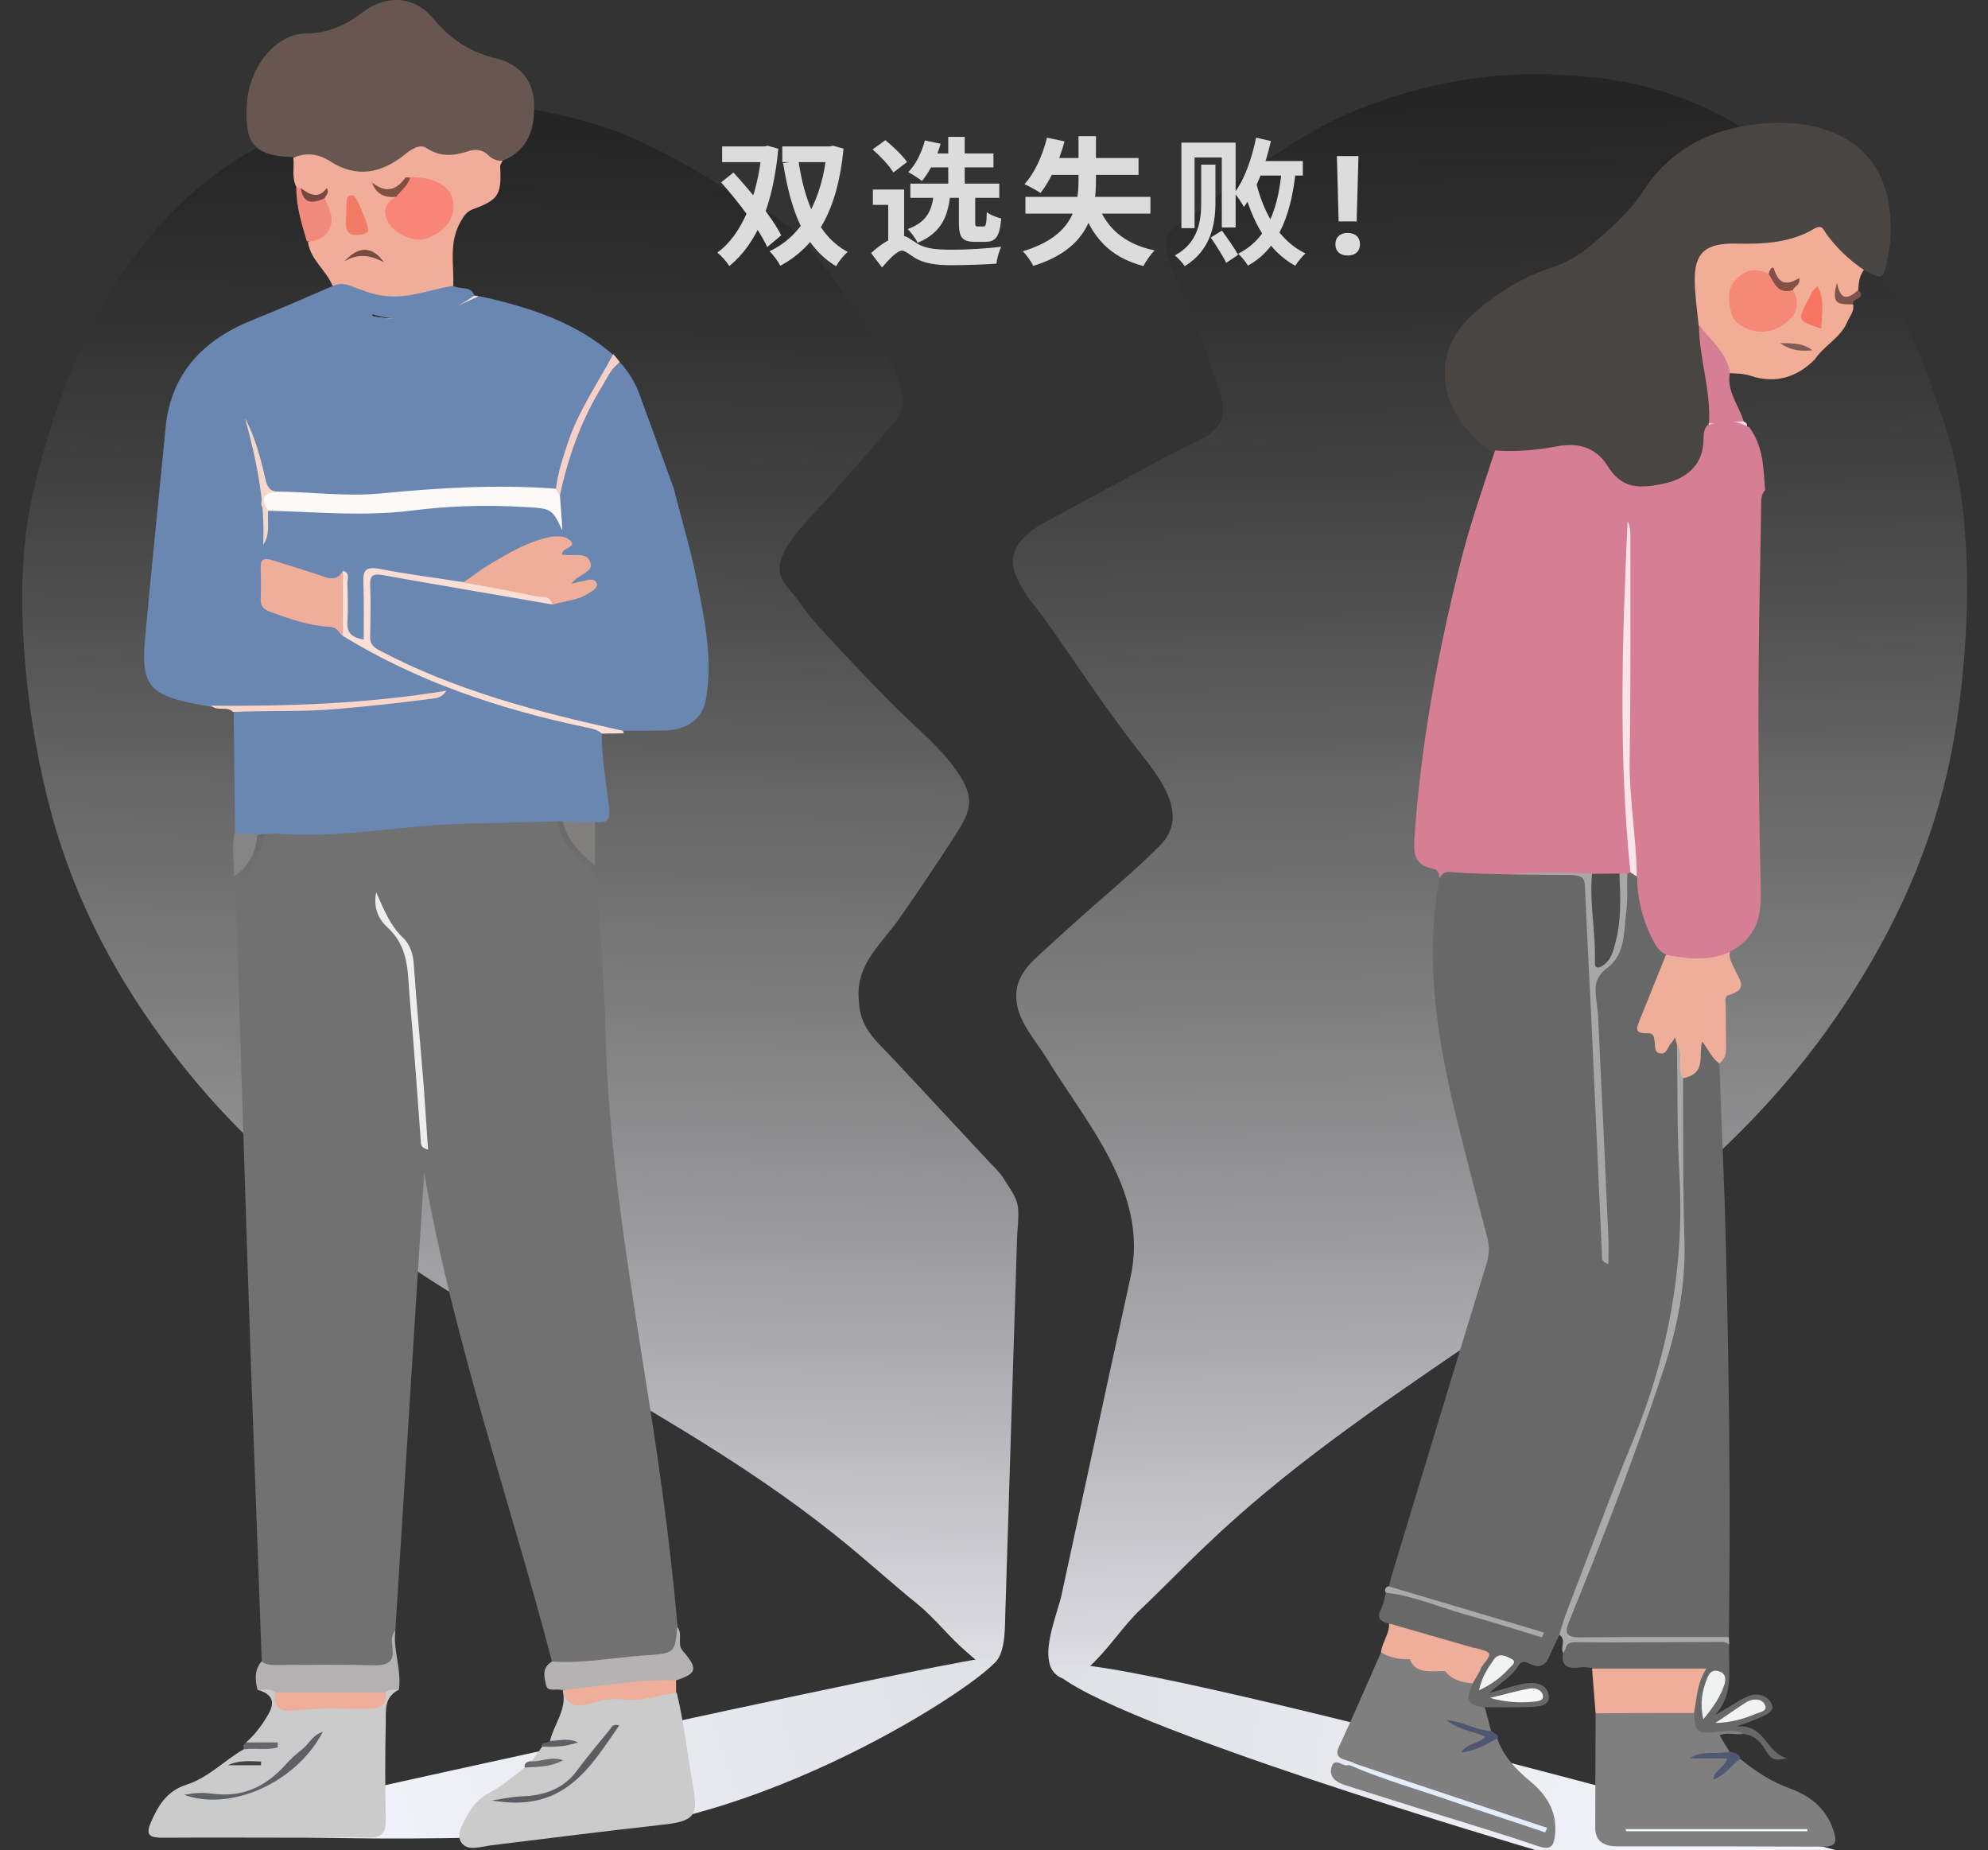 <svg width="345" height="321" viewBox="0 0 345 321" fill="none" xmlns="http://www.w3.org/2000/svg">
<rect x="0" y="0" width="345" height="321" fill="#333333" stroke="none"/>
<path d="M173 287.5C175.5 288.5 137.778 315.061 103.136 317.788C68.494 320.515 30.569 317.788 30.569 317.788C30.569 317.788 170.5 286.5 173 287.5Z" fill="url(#paint0_linear_1789_505)"/>
<path d="M183 290C191.5 299 266.5 321 266.5 321H318.5C318.5 321 174.5 281 183 290Z" fill="url(#paint1_linear_1789_505)"/>
<path fill-rule="evenodd" clip-rule="evenodd" d="M274.741 13.26C305.71 15.695 327.074 38.464 338.213 76.018C342.96 91.924 341.738 115.147 338.541 131.132C335.316 147.087 328.802 161.176 320.255 174.099C302.915 200.427 278.552 217.065 254.187 233.704C238.598 244.35 223.007 254.997 209.255 268.183C207.346 269.983 205.453 271.866 203.556 273.752C201.676 275.621 199.794 277.493 197.889 279.292C196.41 280.697 195.098 282.307 193.787 283.915C192.814 285.11 191.842 286.303 190.803 287.41C190.718 287.5 190.63 287.594 190.541 287.689C188.668 289.69 185.893 292.656 183.383 290.635C180.707 288.52 182.319 283.213 183.478 279.398C183.786 278.386 184.061 277.48 184.216 276.765C185.797 269.431 187.386 262.096 188.975 254.768C190.156 249.315 191.337 243.865 192.513 238.421C193.767 232.779 194.992 227.137 196.218 221.466C198.821 209.534 191.952 199.247 185.693 189.874C184.276 187.752 182.89 185.677 181.653 183.641C181.195 182.891 180.647 182.11 180.082 181.302C178.65 179.258 177.102 177.048 176.588 174.773C175.63 170.492 177.847 167.899 180.455 165.569C181.668 164.446 182.881 163.349 184.094 162.252C184.701 161.704 185.307 161.156 185.913 160.605C187.675 159.006 189.471 157.442 191.267 155.876C194.704 152.882 198.145 149.884 201.367 146.63C206.446 141.482 201.354 135.033 197.767 130.491C197.391 130.015 197.032 129.56 196.703 129.13C192.957 124.26 189.46 119.176 185.965 114.096C184.692 112.245 183.42 110.395 182.136 108.556C181.58 107.75 180.936 106.921 180.275 106.068C178.645 103.967 176.905 101.725 176.099 99.345C174.614 94.922 178.539 92.149 181.354 90.627C185.219 88.514 189.1 86.418 192.973 84.326C194.221 83.652 195.468 82.978 196.713 82.305C197.294 81.99 197.875 81.672 198.456 81.355C200.911 80.013 203.376 78.666 205.898 77.456C206.165 77.324 206.444 77.191 206.731 77.054C208.472 76.226 210.481 75.27 211.541 73.6C212.999 71.34 211.753 67.906 210.815 65.322C210.681 64.953 210.553 64.601 210.441 64.273C209.016 60.12 207.4 56.031 205.784 51.941C205.598 51.458 205.274 50.779 204.896 49.986C203.453 46.958 201.216 42.266 202.824 40.452C203.607 39.55 204.606 38.929 205.604 38.308C206.26 37.9 206.916 37.492 207.509 37.004C210.093 34.855 212.761 32.825 215.486 30.884C221.889 26.294 228.46 21.852 235.72 18.96C247.173 14.402 259.136 12.24 271.288 13.02C271.868 13.055 272.441 13.097 273.015 13.14C273.588 13.182 274.161 13.225 274.741 13.26Z" fill="url(#paint2_linear_1789_505)"/>
<path fill-rule="evenodd" clip-rule="evenodd" d="M172.14 202.083C172.882 202.84 173.642 203.616 174.202 204.532C174.405 204.869 174.629 205.21 174.857 205.558C175.533 206.588 176.245 207.674 176.554 208.871C176.83 210.152 176.715 211.676 176.607 213.112C176.565 213.671 176.524 214.217 176.507 214.731C176.316 220.934 176.118 227.144 175.92 233.354C175.722 239.565 175.524 245.775 175.333 251.978C175.134 258.617 174.936 265.225 174.71 271.863C174.635 274.567 174.56 277.27 174.458 279.974C174.451 280.208 174.447 280.463 174.441 280.734C174.391 283.378 174.312 287.526 172.263 288.771C171.022 289.521 169.456 288.131 168.314 287.118C168.121 286.947 167.941 286.787 167.776 286.649C166.345 285.435 165.027 284.047 163.71 282.66C162.298 281.174 160.887 279.688 159.339 278.417C157.085 276.601 154.857 274.685 152.636 272.774C150.837 271.226 149.042 269.682 147.241 268.198C132.639 256.145 116.4 246.743 100.167 237.344C74.676 222.585 49.2 207.835 30.102 182.842C20.715 170.566 13.255 157.032 8.976 141.359C4.67 125.685 1.9 102.615 5.549 86.389C14.135 48.129 33.926 23.8 64.632 19.016C65.038 18.961 65.439 18.901 65.84 18.842C66.588 18.731 67.333 18.62 68.089 18.536C80.175 16.823 92.264 18.116 103.98 21.777C111.526 24.133 118.545 28.192 125.451 32.43C126.718 33.203 128.056 33.919 129.407 34.642C132.656 36.381 135.974 38.157 138.519 40.833C142.129 44.591 145.071 48.972 148.004 53.341C149.056 54.907 150.106 56.472 151.186 58.005C151.398 58.31 151.629 58.634 151.872 58.975C154.492 62.651 158.503 68.279 155.676 72.63C155.313 73.156 154.879 73.635 154.449 74.111C154.174 74.415 153.9 74.717 153.647 75.029C150.985 78.213 148.223 81.302 145.464 84.387C144.399 85.578 143.334 86.769 142.276 87.964C141.833 88.465 141.356 88.979 140.867 89.505C138.872 91.655 136.667 94.029 135.668 96.715C134.631 99.535 135.889 101.018 137.356 102.747C137.816 103.288 138.296 103.854 138.732 104.493C140.158 106.591 141.7 108.331 143.433 110.195C144.206 111.017 144.977 111.841 145.749 112.666C149.22 116.374 152.69 120.083 156.331 123.614C157.109 124.371 157.898 125.11 158.686 125.847C161.274 128.271 163.844 130.677 165.949 133.64C169.678 138.878 168.256 141.081 165.266 145.709C165.147 145.893 165.025 146.082 164.901 146.274C162.01 150.702 159.092 155.069 156.065 159.374C155.343 160.404 154.553 161.38 153.77 162.345C151.145 165.582 148.605 168.714 149.032 173.467L149.077 174.069C149.314 177.852 151.406 179.998 153.615 182.265C154.024 182.684 154.437 183.108 154.843 183.547C158.335 187.272 161.827 191.028 165.318 194.784L165.323 194.79C166.353 195.89 167.382 196.997 168.411 198.105C169.44 199.212 170.469 200.319 171.498 201.419C171.707 201.641 171.922 201.861 172.14 202.083Z" fill="url(#paint3_linear_1789_505)"/>
<path d="M87.236 27.892C91.984 25.901 92.848 21.978 92.663 17.704C92.478 13.722 89.949 11.087 86.126 10.151C81.562 9.038 78.171 6.813 75.21 3.241C71.942 -0.682 67.07 -1.033 62.938 2.129C59.917 4.412 57.018 5.759 53.01 5.818C48.076 5.876 43.698 11.146 42.958 16.884C42.773 18.524 42.711 20.222 42.896 21.861C43.266 25.667 45.548 27.131 50.851 27.248C53.873 27.599 56.648 28.595 59.485 29.824C62.692 31.23 66.207 30.527 69.105 28.477C71.387 26.779 73.422 26.721 76.382 27.248C79.836 27.833 83.597 27.424 87.236 27.892Z" fill="#685751"/>
<path d="M87.236 27.892C86.25 27.892 85.448 27.658 84.77 26.955C83.845 25.96 82.426 25.843 81.378 26.194C78.788 27.072 76.444 27.307 73.978 25.667C72.806 24.906 71.264 25.96 70.154 26.897C66.146 30.058 61.891 30.937 57.327 28.009C55.354 26.721 53.195 26.37 50.914 27.365C51.099 29.122 50.544 30.937 51.53 32.635C51.715 32.81 51.962 32.986 52.147 33.162C53.072 34.391 54.49 34.684 55.971 34.86C57.327 39.31 57.019 40.071 53.442 42.003C53.874 45.048 56.587 46.863 57.697 49.556C59.362 49.966 60.966 50.435 62.631 50.845C70.093 52.894 74.101 48.327 77.678 43.935C77.369 45.751 76.136 47.917 78.603 49.791L78.664 49.556C78.788 45.809 77.863 42.003 79.96 38.431C80.514 37.436 81.008 36.675 82.18 36.265C86.496 34.684 87.051 33.747 86.805 29.063C86.743 28.595 87.051 28.243 87.236 27.892Z" fill="#F1AD99"/>
<path d="M52.208 32.635C51.961 32.576 51.653 32.576 51.406 32.518C51.406 35.738 52.331 38.842 53.256 41.886C56.278 42.003 58.19 39.544 57.327 36.792C57.08 35.972 56.648 35.153 56.34 34.392C54.551 34.684 53.01 34.567 52.208 32.635Z" fill="#F08A7D"/>
<path d="M82.118 51.254C76.382 54.65 70.215 56.173 63.37 54.709C67.625 57.637 78.479 55.88 83.043 51.371C82.734 51.313 82.426 51.313 82.118 51.254Z" fill="#F4DECA"/>
<path d="M78.54 49.732C77.246 47.624 78.356 45.34 77.739 42.823C73.792 47.566 69.475 51.547 62.568 50.786C68.057 53.655 73.299 51.723 78.54 49.732Z" fill="#EFAE9A"/>
<path d="M68.612 282.84C70.277 256.398 71.942 229.901 73.608 203.459C78.603 232.295 88.408 260.043 95.808 288.336C96.425 289.315 97.473 289.206 98.522 289.206C104.133 289.206 109.622 288.118 115.234 287.955C116.837 287.9 117.885 287.139 117.762 285.506C117.639 284.418 117.947 283.33 117.577 282.296C116.282 266.844 114 251.501 111.534 236.212C108.512 217.006 105.49 197.855 105.058 178.431C104.873 170.378 104.133 162.326 103.763 154.273C103.702 152.587 103.147 151.227 101.605 150.03C99.138 148.071 97.35 145.623 96.795 142.63C96.363 142.195 95.808 141.923 95.192 141.923C89.148 141.814 83.104 141.27 77.123 142.304C76.321 142.467 75.519 142.793 74.718 142.739C66.639 142.249 58.684 144.48 50.605 143.936C49.002 143.827 47.275 143.609 45.98 144.806C44.993 147.853 44.562 151.063 41.17 152.968C40.306 153.457 40.861 154.491 40.923 155.253C41.786 182.131 42.588 209.008 43.513 235.886C44.13 253.351 44.808 270.816 45.425 288.281C46.165 289.75 47.707 289.641 49.125 289.696C54.367 289.75 59.609 289.805 64.85 289.696C68.181 289.641 68.427 289.315 68.489 286.377C68.427 285.18 68.181 283.983 68.612 282.84Z" fill="#717171"/>
<path d="M45.98 144.697C46.72 144.697 47.398 144.589 48.138 144.643C57.327 145.405 66.392 143.827 75.457 143.174C82.611 142.684 89.703 142.847 96.795 142.467C97.103 142.467 97.411 142.467 97.72 142.521C99.57 143.555 101.42 143.5 103.332 142.63C105.367 142.902 105.922 142.14 105.737 140.399C105.243 136.046 104.38 131.694 104.442 127.287C104.195 125.981 102.9 125.981 101.852 125.763C89.456 123.26 77.677 119.343 66.639 113.739C64.357 112.596 61.952 111.508 59.979 109.985C59.362 108.679 58.252 108.135 56.71 107.917C53.873 107.536 51.16 106.775 48.508 105.741C46.473 104.925 45.117 99.919 46.473 98.341C47.028 97.689 47.768 97.906 48.447 98.124C50.297 98.614 52.085 99.266 53.873 99.974C55.6 100.627 57.389 100.844 59.177 101.007C59.485 102.912 59.239 104.816 59.3 106.72C59.362 107.645 59.3 108.57 59.732 109.386C60.349 110.529 61.582 111.399 62.815 111.345C64.357 111.236 63.802 109.767 63.802 108.842C63.864 106.285 63.864 103.782 63.802 101.225C63.74 99.484 64.172 98.831 66.454 99.212C70.894 99.974 75.272 100.681 79.713 101.388C82.118 101.116 83.598 99.538 85.448 98.45C88.469 96.546 91.491 94.642 95.13 93.934C96.178 93.717 98.521 92.846 97.226 95.567C96.671 96.764 98.151 96.709 98.953 96.872C101.975 97.58 101.975 97.634 99.94 99.484C99.447 99.919 98.645 100.355 99.015 101.007C99.632 101.987 100.927 101.225 102.098 101.66C100.186 103.565 97.72 103.728 95.253 104C85.879 102.204 76.382 100.953 66.947 99.375C64.172 98.94 63.74 99.865 63.802 101.878C63.864 104.49 63.925 107.101 63.802 109.767C63.679 111.671 64.604 112.76 66.392 113.685C77.431 119.125 89.086 123.152 101.42 125.6C103.64 126.035 105.675 127.559 108.203 126.797C110.547 126.797 112.89 126.797 115.295 126.743C119.304 126.634 121.894 124.784 122.51 121.302C123.744 114.337 122.264 107.428 120.907 100.627C119.859 95.295 118.255 90.071 116.96 84.848C114.987 79.353 112.952 73.858 110.978 68.417C110.238 66.404 109.128 64.608 107.71 62.976C105.675 63.357 105.243 65.043 104.503 66.295C100.988 72.062 98.398 78.102 97.226 84.63C97.103 85.283 96.671 85.773 96.61 86.426C96.363 87.46 97.041 88.33 97.041 89.201C97.226 89.691 96.61 89.473 96.98 89.418C97.103 89.418 97.041 89.31 96.98 89.146C96.733 87.569 95.376 87.46 94.02 87.351C86.681 86.916 79.343 86.807 72.004 87.786C65.282 88.711 58.56 88.657 51.838 88.004C50.235 87.841 48.57 87.732 46.967 88.276C45.61 88.983 46.165 90.18 45.918 91.214C47.09 85.501 44.746 80.223 43.39 74.837C43.266 74.511 43.945 74.728 43.513 74.728C43.451 74.728 43.451 74.837 43.513 75C44.13 77.721 45.117 80.387 45.61 83.162C45.856 84.576 46.72 85.664 48.447 86.045C58.313 87.025 68.119 86.861 77.924 85.61C82.303 85.011 86.743 85.066 91.121 85.61C92.725 85.828 94.39 85.882 95.993 85.447C97.596 84.903 97.288 83.433 97.535 82.454C99.2 76.034 101.79 69.94 105.737 64.336C106.292 63.52 107.093 62.704 106.477 61.616C100.001 55.957 91.8 53.237 83.166 51.387C79.404 52.965 75.951 55.087 71.572 55.25C69.229 55.359 66.947 55.359 64.727 54.869C64.357 54.706 64.974 54.271 64.789 54.597C71.326 56.393 77.122 54.978 82.303 51.278C81.809 49.592 79.897 50.244 78.726 49.646C78.603 49.646 78.418 49.646 78.294 49.646C74.224 50.353 70.339 52.04 65.96 51.224C64.85 51.006 63.802 50.734 62.754 50.299C61.089 49.809 59.609 48.721 57.697 49.646C53.01 51.659 48.323 53.727 43.575 55.631C34.448 59.331 29.514 65.588 28.713 74.402C27.541 86.644 26.246 98.94 25.136 111.182C24.457 118.962 26.123 120.758 34.694 122.281C35.373 122.39 36.113 122.553 36.791 122.662C49.618 123.859 62.322 122.608 72.929 121.193C69.661 121.574 64.295 122.172 58.93 122.662C53.38 123.152 47.892 123.043 42.341 123.097C41.601 123.097 40.861 122.934 40.553 123.696C40.615 130.769 40.738 137.787 40.8 144.861C42.095 145.84 43.451 145.731 44.808 144.915C45.117 144.697 45.548 144.697 45.98 144.697Z" fill="#6A87B1"/>
<path d="M91.059 306.671C89.086 308.249 87.174 309.881 84.893 311.078C83.043 312.057 81.871 313.526 81.008 315.159C80.206 316.682 78.911 318.586 80.329 320.001C81.439 321.144 83.598 320.382 85.324 320.164C95.13 318.967 104.935 317.716 114.74 316.628C120.475 316.029 121.215 315.104 120.29 309.99C119.304 304.603 118.749 299.108 117.454 293.722C116.96 293.341 116.344 293.069 115.727 293.287C111.41 294.701 106.662 293.559 102.345 294.81C100.556 295.3 99.385 294.701 98.521 293.341C98.213 293.123 97.966 293.123 97.658 293.341C98.46 296.551 96.116 299.163 95.438 302.101C96.795 302.754 98.151 302.427 99.508 302.209C99.878 301.992 99.323 301.774 99.57 302.101C97.843 303.026 95.746 302.046 94.081 303.08C93.465 303.951 92.848 304.767 92.231 305.637C92.971 306.562 93.835 305.8 94.513 305.855C93.465 306.345 92.108 306.018 91.059 306.671Z" fill="#CBCBCB"/>
<path d="M44.684 293.178C47.583 293.994 47.706 295.626 46.411 297.694C45.425 299.38 44.253 300.958 42.711 302.318C43.389 303.189 44.376 302.917 45.239 302.917C44.314 303.189 43.143 302.645 42.279 303.515C38.888 305.474 36.297 308.358 32.351 309.663C28.897 310.752 27.355 313.418 26.122 316.356C25.259 318.423 25.999 318.858 28.219 318.858C36.852 318.804 45.486 318.858 54.12 318.858C57.327 318.858 60.472 318.75 63.678 318.858C66.083 318.967 66.947 318.097 66.947 315.975C66.823 310.262 66.823 304.549 66.947 298.836C67.008 296.823 66.577 294.484 69.228 293.178C68.18 292.525 67.317 292.634 66.453 293.45C65.837 295.3 64.357 295.953 62.26 295.844C58.806 295.681 55.291 295.517 51.838 296.061C49.433 296.442 48.631 295.028 48.014 293.395C47.028 292.47 45.918 292.362 44.684 293.178Z" fill="#CBCBCB"/>
<path d="M44.684 293.178C45.733 293.287 46.905 292.851 47.768 293.668C48.076 293.885 48.385 294.212 48.755 294.266C54.428 294.81 60.163 294.865 65.837 294.266C66.207 294.212 66.515 293.94 66.823 293.668C67.44 292.96 68.365 293.232 69.229 293.178C69.722 289.696 68.18 286.322 68.612 282.84C67.81 283.82 67.995 284.962 68.118 285.996C68.427 288.499 67.194 288.988 64.603 288.934C59.3 288.771 53.935 288.88 48.57 288.88C47.46 288.88 46.288 288.988 45.363 288.281C44.13 289.805 44.253 291.437 44.684 293.178Z" fill="#B3B1B1"/>
<path d="M117.515 282.241C117.145 286.921 117.145 286.866 111.533 287.247C106.291 287.628 101.111 288.662 95.808 288.281C93.958 289.369 94.451 290.947 94.759 292.361C95.068 293.722 96.671 292.851 97.596 293.286L97.658 293.123C101.666 293.504 105.675 293.83 109.622 292.579C111.04 292.144 112.643 292.416 114.185 292.361C115.295 292.307 116.405 292.307 117.33 291.545C121.03 290.348 121.154 289.532 118.44 286.377C117.453 285.18 118.563 283.493 117.515 282.241Z" fill="#B4B2B3"/>
<path d="M108.142 126.797C93.403 123.587 78.911 119.778 65.775 112.814C64.665 112.216 64.172 111.563 64.234 110.42C64.295 107.428 64.357 104.435 64.234 101.443C64.172 99.811 64.789 99.484 66.577 99.811C76.321 101.552 86.064 103.184 95.808 104.87C96.548 103.946 95.746 103.401 95.006 103.238C90.196 102.096 85.448 100.627 80.391 101.007C75.581 100.246 70.709 99.647 65.96 98.722C63.37 98.233 63 99.049 63.062 101.007C63.185 104.272 63.124 107.482 63.124 110.964C61.212 110.638 60.225 109.93 60.287 108.135C60.41 105.795 60.349 103.456 60.287 101.116C60.287 100.409 60.78 99.43 59.547 99.049C58.067 102.803 58.129 106.612 59.547 110.366C72.251 118.146 86.434 122.988 101.42 126.144C102.53 126.362 103.64 126.525 104.442 127.287C105.737 127.287 106.97 127.232 108.265 127.232C108.203 127.123 108.142 126.96 108.142 126.797Z" fill="#FBDFD4"/>
<path d="M117.33 291.545C110.67 291.273 104.256 292.688 97.658 293.178C98.213 296.061 100.125 296.388 102.9 295.463C104.626 294.919 106.476 294.647 108.326 294.864C111.472 295.245 114.37 294.103 117.33 293.722C117.33 293.014 117.33 292.253 117.33 291.545Z" fill="#EFAE9A"/>
<path d="M40.429 123.533C46.35 123.26 52.27 123.533 58.128 123.043C63.864 122.553 69.537 121.955 75.21 121.193C75.889 121.084 76.629 121.084 77.492 119.833C63.617 122.118 50.173 122.553 36.668 122.444C37.654 123.478 39.443 122.444 40.429 123.533Z" fill="#FBD5C8"/>
<path d="M97.165 85.991C98.583 79.299 100.865 72.878 104.565 66.894C105.428 65.479 106.045 63.901 107.586 62.867C107.216 62.378 106.846 61.888 106.415 61.453C103.701 66.567 100.31 71.409 98.521 76.905C97.658 79.516 96.794 82.073 96.486 84.794C96.424 85.338 96.609 85.773 97.165 85.991Z" fill="#F9D0C7"/>
<path d="M103.27 142.684C101.42 142.63 99.57 142.63 97.658 142.575C98.398 145.459 100.248 147.798 103.27 150.192C103.27 147.363 103.27 145.024 103.27 142.684Z" fill="#82807E"/>
<path d="M44.685 144.697C43.328 144.697 42.033 144.643 40.676 144.643C40.183 146.928 40.614 149.213 40.614 152.097C43.698 149.975 44.376 147.418 44.685 144.697Z" fill="#848484"/>
<path d="M91.059 306.671C94.575 306.562 95.931 306.345 97.72 305.42C95.685 304.658 93.896 305.746 92.046 305.583C91.43 305.692 90.936 305.964 91.059 306.671Z" fill="#68696D"/>
<path d="M42.341 303.515C44.253 303.243 46.288 303.733 48.2 303.189C48.2 302.917 48.2 302.59 48.2 302.318C46.411 302.318 44.561 302.318 42.773 302.318C42.094 302.59 42.218 303.026 42.341 303.515Z" fill="#66676B"/>
<path d="M93.958 303.026C95.931 303.135 97.904 303.135 100.31 302.319C98.398 301.448 96.856 302.101 95.376 302.047C95.068 302.591 93.896 302.101 93.958 303.026Z" fill="#5D5F63"/>
<path d="M74.286 199.487C74.039 195.732 73.792 192.196 73.546 188.605C72.991 181.586 72.312 174.513 71.819 167.495C71.696 165.645 71.326 164.012 69.784 162.543C67.687 160.53 66.701 157.973 65.282 154.817C64.727 157.592 65.775 159.551 67.132 160.802C71.017 164.284 70.709 168.637 71.079 172.881C71.819 181.369 72.436 189.856 73.052 198.344C73.114 198.725 73.114 199.106 74.286 199.487Z" fill="#EDEDED"/>
<path d="M97.165 85.99C96.918 85.61 96.671 85.174 96.424 84.793C86.311 84.032 76.259 84.63 66.145 85.61C60.04 86.208 53.873 85.338 47.768 85.283C46.966 85.011 45.918 84.793 45.733 85.664C45.61 86.589 44.623 87.949 46.473 88.602C54.736 88.82 63.062 89.636 71.325 88.602C77.739 87.786 84.152 87.568 90.628 87.949C95.746 88.221 95.746 88.167 97.596 92.03C97.473 90.071 97.35 88.058 97.165 85.99Z" fill="#FCF9F8"/>
<path d="M80.391 101.062C84.584 101.823 88.778 102.531 92.971 103.456C93.958 103.673 95.623 103.292 95.808 104.925C97.904 104.272 100.248 104.217 102.098 102.966C102.776 102.531 103.948 101.932 103.516 101.116C103.085 100.191 101.913 100.681 101.05 100.844C100.556 100.899 100.124 101.062 99.2 101.279C100.186 99.593 103.393 99.321 102.345 97.308C101.543 95.675 99.2 96.6 97.534 96.219C97.411 95.077 99.939 95.022 99.138 93.989C98.336 92.955 96.609 92.9 95.191 93.227C91.553 94.043 88.469 95.838 85.447 97.634C83.659 98.668 82.056 99.919 80.391 101.062Z" fill="#EFAE9A"/>
<path d="M59.485 110.366C59.485 106.611 59.485 102.803 59.485 99.049C58.869 100.246 57.944 100.627 56.464 100.137C53.442 99.103 50.358 98.178 47.275 97.199C45.795 96.709 45.178 97.09 45.24 98.45C45.302 100.355 45.302 102.259 45.24 104.109C45.24 105.306 45.857 105.795 47.09 106.231C50.297 107.373 53.565 108.57 57.019 108.733C58.622 108.788 58.745 109.767 59.485 110.366Z" fill="#EFAE9A"/>
<path d="M46.535 88.657C45.795 87.188 44.87 85.719 47.768 85.338C46.411 84.903 46.226 83.869 45.98 82.781C45.178 79.299 44.253 75.817 42.526 72.552C44.5 79.788 46.041 87.025 45.671 94.533C46.966 92.629 46.35 90.616 46.535 88.657Z" fill="#F6D8C8"/>
<path d="M85.386 312.384C97.905 314.615 102.345 306.725 107.463 299.38C106.292 298.999 106.107 299.761 105.737 300.196C103.887 302.482 101.975 304.712 100.248 307.052C97.966 310.262 94.636 311.568 90.504 311.677C88.778 311.731 87.051 312.166 85.386 312.384Z" fill="#5D5C63"/>
<path d="M66.885 293.667C60.533 293.667 54.181 293.667 47.768 293.667C47.275 295.898 48.57 297.15 50.851 296.823C55.23 296.225 59.608 296.551 63.987 296.497C66.392 296.497 67.194 295.572 66.885 293.667Z" fill="#EFAE9A"/>
<path d="M56.032 300.469C54.182 301.067 53.688 302.536 52.517 303.461C51.468 304.277 50.42 305.202 49.556 306.181C46.226 309.881 42.218 312.003 36.544 311.187C35.064 310.969 33.461 311.133 31.919 311.405C40.183 314.397 51.53 309.174 56.032 300.469Z" fill="#5E6164"/>
<path d="M39.566 306.29C40.491 306.29 41.355 306.29 42.279 306.29C43.266 306.29 44.253 306.29 45.301 306.29C45.301 306.073 45.301 305.855 45.301 305.637C43.328 305.583 41.416 305.365 39.566 306.29Z" fill="#414243"/>
<path d="M68.736 34.157C66.885 35.152 66.33 36.616 67.317 38.431C68.427 40.598 71.881 42.12 73.916 41.417C77.431 40.188 79.281 37.553 78.541 34.567C77.986 32.166 75.087 30.644 71.141 30.761C70.092 31.815 68.736 32.517 68.736 34.157Z" fill="#F78678"/>
<path d="M60.102 37.143C59.917 39.31 59.732 41.3 62.877 40.656C63.247 40.598 63.679 40.364 63.864 40.13C64.234 39.72 61.891 34.04 61.336 33.923C60.595 33.747 60.164 34.157 60.164 34.86C60.102 35.679 60.102 36.558 60.102 37.143Z" fill="#F17B65"/>
<path d="M68.735 34.157C69.599 33.103 70.77 32.166 71.202 30.82C70.894 30.82 70.4 30.703 70.339 30.82C68.797 33.045 66.947 33.572 64.542 31.639C65.282 33.689 66.7 34.333 68.735 34.157Z" fill="#805042"/>
<path d="M59.793 45.34C62.014 43.994 64.172 44.169 66.639 45.516C64.604 42.647 62.199 42.647 59.793 45.34Z" fill="#774B40"/>
<path d="M52.208 32.635C52.578 35.386 54.182 35.386 56.34 34.391C56.525 33.864 57.204 33.513 56.71 32.635C55.23 34.625 53.688 33.747 52.208 32.635Z" fill="#784742"/>
<path d="M259.449 78.746C262.224 80.268 264.999 80.092 267.959 79.214C272.893 77.75 276.531 78.043 278.443 82.551C280.046 86.299 283.561 87.118 288.618 86.065C293.12 85.128 296.08 82.142 296.45 78.219C296.574 76.755 296.574 75.291 296.574 73.827C296.82 73.593 297.005 73.3 297.129 72.949C298.177 67.972 295.957 63.288 295.71 58.428C295.71 57.842 295.525 57.315 295.525 56.73C295.648 53.978 294.723 51.343 294.847 48.591C295.032 44.668 296.574 43.087 300.705 43.146C305.392 43.204 309.894 42.794 314.211 40.862C315.814 40.16 316.369 41.155 317.171 42.092C318.959 44.024 320.316 46.483 323.461 46.834C326.791 48.591 326.791 48.591 327.531 45.136C328.271 41.682 328.333 38.169 327.654 34.656C325.249 22.945 314.149 20.544 305.33 21.481C296.882 22.36 289.975 25.814 285.288 32.958C282.883 36.705 279.43 39.75 275.976 42.677C274.064 44.317 271.906 45.546 269.439 46.366C264.136 48.064 259.511 50.992 255.441 54.681C249.89 59.775 249.15 67.035 253.591 73.242C255.194 75.35 257.044 77.34 259.449 78.746Z" fill="#494543"/>
<path d="M323.461 46.834C320.871 45.078 318.651 42.97 316.862 40.452C316.431 39.867 316.246 38.871 314.827 39.691C310.696 42.15 306.009 42.384 301.26 42.267C295.895 42.15 293.983 43.907 294.107 48.942C294.168 51.46 294.538 53.978 294.785 56.437C296.08 59.54 298.3 62.058 300.212 64.751C301.445 64.81 302.617 64.81 303.85 65.22C308.167 66.625 311.867 65.454 314.951 62.351C316.492 60.009 319.329 58.662 320.501 56.027C320.933 54.973 321.796 54.095 321.611 52.865C320.994 52.104 319.884 52.572 319.021 51.811C320.871 52.631 321.796 51.753 322.474 50.465C322.536 49.118 322.659 47.888 323.461 46.834Z" fill="#F2AD96"/>
<path d="M322.474 50.347C320.933 51.636 319.453 52.572 318.774 49.001C317.973 52.455 318.404 52.865 321.549 52.807C321.241 51.753 324.139 51.811 322.474 50.347Z" fill="#7E534B"/>
<path d="M303.049 74.354C303.295 73.827 303.234 73.359 302.555 73.124C300.52 72.422 298.423 71.836 296.512 73.476C296.512 73.593 296.512 73.71 296.512 73.769C298.67 74.413 300.952 73.476 303.049 74.354Z" fill="#FCE0F7"/>
<path d="M296.574 73.476C298.609 73.359 300.582 73.242 302.617 73.125C301.754 70.314 299.595 67.855 300.212 64.693C299.719 61.18 296.82 59.072 294.847 56.379C294.847 62.117 296.944 67.679 296.574 73.476Z" fill="#D57E94"/>
<path d="M306.934 47.537C304.221 46.132 302.186 47.127 300.644 49.293C299.595 50.757 300.089 54.797 301.322 55.851C303.727 57.901 306.749 58.135 309.401 56.378C311.682 54.856 312.546 52.924 311.189 50.406C309.031 50.406 308.476 48.298 306.934 47.537Z" fill="#F58876"/>
<path d="M315.444 49.704C314.457 50.289 314.272 51.167 313.841 51.929C311.867 55.617 311.867 55.617 316.061 57.023C316.122 54.563 316.739 52.104 315.444 49.704Z" fill="#F67663"/>
<path d="M306.934 47.537C307.921 49.059 308.476 51.109 311.127 50.347C311.374 49.645 312.484 49.469 312.237 48.24C310.202 49.469 308.784 49.469 307.921 46.834C307.674 45.839 307.057 46.893 306.934 47.537Z" fill="#834F47"/>
<path d="M314.519 60.77C313.039 59.599 311.374 59.54 308.907 59.54C311.004 60.946 312.731 60.946 314.519 60.77Z" fill="#815B56"/>
<path d="M257.661 296.219C260.313 296.219 262.964 296.271 265.616 296.166C267.096 296.114 269.07 295.956 268.761 294.12C268.515 292.284 266.665 291.811 264.815 292.074C262.841 292.389 260.929 293.071 258.401 293.753C260.498 291.969 262.471 290.762 263.519 288.978C264.013 288.191 264.691 288.296 265.308 288.611C267.528 289.713 268.391 288.663 269.008 287.089C269.501 285.935 270.056 284.833 270.611 283.731C272.338 282.944 272.153 281.318 272.646 280.059C279.368 263.531 285.843 246.899 290.777 229.846C291.455 227.538 291.64 225.229 291.825 222.868C292.504 214.316 292.257 205.816 292.442 197.264C292.565 192.122 291.394 187.032 291.764 181.891C291.024 179.267 291.024 179.267 288.495 181.313C287.755 180.526 287.879 179.215 286.584 178.795C284.98 178.27 285.288 177.221 285.72 176.172C286.707 173.81 287.509 171.397 288.619 169.036C289.112 167.882 289.667 166.78 289.359 165.468C286.028 161.428 285.473 156.601 284.487 151.931C284.055 151.407 283.438 151.092 282.637 151.197C282.267 151.302 282.02 151.512 281.835 151.826C280.972 155.184 281.897 158.595 280.91 161.953C280.232 164.261 279.862 166.622 277.518 168.249C276.532 168.931 276.47 169.875 276.47 170.872C276.963 180.474 277.21 190.076 277.827 199.625C278.197 204.924 277.765 210.276 278.443 213.739C277.888 202.143 277.272 188.659 276.717 175.227C276.47 169.666 276.47 164.051 276.408 158.49C276.408 158.123 276.408 157.808 276.408 157.44C276.223 151.669 275.73 151.249 268.946 151.249C266.788 151.249 264.63 151.302 262.471 151.197C258.956 150.462 255.379 150.829 251.864 150.672C250.322 150.62 249.952 151.302 249.829 152.403C246.931 167.619 249.829 182.52 253.591 197.316C255.071 203.193 256.613 209.069 258.154 214.946C258.524 216.362 258.401 217.674 258.031 219.091C252.419 237.297 246.931 255.556 241.38 273.815C241.257 274.339 241.134 274.864 241.01 275.336C247.424 277.96 254.208 279.586 260.806 281.633C262.224 282.105 263.766 282.42 264.63 282.839C257.723 280.846 250.384 278.589 243.046 276.281C242.182 276.018 241.319 275.599 240.517 276.438C240.209 277.435 240.085 278.484 239.592 279.376C238.852 280.846 239.654 281.37 241.134 281.738C242.861 283.259 245.204 283.626 247.424 284.151C250.076 284.833 252.542 285.778 255.194 286.407C257.291 286.722 258.216 287.457 256.736 289.188C256.613 289.398 256.489 289.608 256.366 289.87C255.934 290.657 255.441 291.444 254.948 292.231C253.406 295.694 253.899 296.429 257.661 296.219Z" fill="#686868"/>
<path d="M282.39 151.617C282.575 151.512 282.822 151.459 283.007 151.354C284.487 148.311 283.007 145.32 282.76 142.33C282.143 134.932 282.328 127.481 282.328 120.083C282.328 110.744 281.958 101.404 282.575 92.065C282.575 91.803 282.637 91.488 282.575 91.436C282.883 92.747 282.267 94.216 282.267 95.686C282.328 109.065 282.143 122.392 282.39 135.771C282.513 141.228 282.76 146.737 284.117 152.089C284.117 156.024 285.103 159.854 287.015 163.422C287.447 164.261 288.063 165.153 289.112 165.626C291.887 167.672 297.93 167.409 300.212 165.101C304.899 162.792 305.639 158.857 305.577 154.922C305.269 141.595 305.084 128.268 305.207 114.941C305.269 105.812 305.516 96.63 305.639 87.5C305.639 86.609 305.639 85.769 306.317 85.034C306.009 81.309 306.071 77.531 303.604 74.174C301.261 72.809 298.794 72.862 296.265 73.806C295.464 74.803 295.71 76.01 295.587 77.112C295.217 80.68 292.812 83.041 288.68 83.933C283.562 84.982 281.218 84.405 278.875 80.68C276.901 77.636 273.818 76.745 270.303 77.427C266.665 78.109 263.149 78.423 259.449 78.161C257.414 84.457 255.194 90.701 253.591 97.05C249.521 113.052 246.561 129.213 245.451 145.583C245.327 147.786 245.266 150.095 248.657 150.725C249.706 150.934 249.706 151.669 249.829 152.351C250.261 151.721 250.507 151.197 251.802 151.302C255.256 151.617 258.771 151.617 262.224 151.721C266.788 151.879 271.413 151.302 275.976 152.089C277.642 152.246 279.245 152.246 280.91 152.141C281.403 152.089 281.897 151.826 282.39 151.617Z" fill="#D57E94"/>
<path d="M300.027 284.046C300.336 261.694 300.089 239.343 299.534 216.992C299.287 206.183 298.794 195.375 298.362 184.514C298.547 184.042 298.424 183.622 298.116 183.307C297.129 182.363 297.006 180.316 295.464 180.474C293.984 180.631 294.662 182.572 294.292 183.674C293.984 184.619 293.984 185.616 292.565 185.93C291.579 186.193 291.579 186.927 291.517 187.662C292.134 199.939 292.134 212.269 291.394 224.547C291.024 231.053 288.31 237.349 286.152 243.593C281.773 256.133 277.025 268.568 271.968 280.95C270.673 284.098 271.413 284.885 275.36 284.885C282.452 284.938 289.544 284.885 296.574 284.885C297.807 284.885 299.102 285.043 300.027 284.046Z" fill="#686868"/>
<path d="M276.901 297.215C276.901 303.879 276.84 310.49 276.84 317.153C276.84 319.305 278.135 320.354 280.663 320.354C292.565 320.354 304.467 320.354 316.369 320.406C318.466 320.406 318.774 319.724 318.343 318.15C317.356 314.478 314.827 311.854 310.819 310.385C307.427 309.178 304.652 307.342 302 305.191C300.459 305.086 300.212 306.45 299.225 306.922C299.657 306.502 300.52 305.873 300.027 305.296C298.855 303.984 297.067 304.876 295.71 304.614C297.005 304.246 298.794 305.243 300.15 303.931C299.595 303.039 299.04 302.148 298.424 301.098C299.78 300.469 301.199 301.098 302.494 300.836C301.507 299.629 299.904 299.629 298.609 299.839C296.142 300.206 294.724 299.682 294.292 297.53C294.23 297.216 293.86 296.953 293.49 296.796C288.002 296.376 282.39 295.746 276.901 297.215Z" fill="#807F7F"/>
<path d="M257.661 296.219C253.838 295.956 254.763 294.015 255.626 292.074C254.393 290.972 252.542 290.657 251.124 289.765C250.877 289.66 250.631 289.555 250.322 289.45C248.102 289.45 246.067 288.926 244.526 287.456C242.861 287.299 241.442 286.197 239.654 286.722C237.249 292.179 234.905 297.635 232.377 303.039C231.329 305.243 233.364 305.243 234.72 305.768C238.482 307.867 242.861 308.863 246.992 310.28C253.468 312.536 260.004 314.792 266.603 316.839C257.969 314.163 249.521 311.172 240.949 308.339C238.667 307.604 236.447 306.66 234.042 306.24C233.117 306.712 231.637 304.718 231.082 306.607C230.588 308.286 231.822 309.231 233.487 309.755C238.729 311.434 244.032 313.061 249.336 314.74C255.194 316.576 261.053 318.308 266.85 320.301C268.946 321.036 269.563 320.459 269.81 318.78C270.365 314.95 268.823 311.749 265.616 309.126C263.026 306.975 260.806 304.613 259.819 301.57C257.908 301.518 256.859 302.987 255.379 303.249C255.749 302.934 256.489 302.777 257.168 302.462C257.599 302.252 258.093 301.99 258.093 301.518C258.154 300.731 257.291 300.836 256.798 300.731C255.749 300.468 254.763 299.891 253.776 299.734C255.441 299.681 256.798 301.518 258.771 300.468C258.463 298.999 258.031 297.583 257.661 296.219Z" fill="#807F7F"/>
<path d="M292.072 187.085C296.265 186.245 294.662 183.15 295.402 180.684C296.45 182.048 297.005 183.517 298.362 184.514C299.78 183.464 299.534 181.995 299.534 180.631C299.534 178.532 299.472 176.434 299.472 174.335C299.472 173.758 299.225 172.866 299.965 172.656C303.666 171.659 301.692 169.77 301.014 168.144C300.582 167.147 299.965 166.255 300.212 165.153C296.574 166.832 292.874 166.36 289.112 165.678C287.57 169.455 286.09 173.233 284.548 177.011C284.117 178.113 283.438 179.372 285.843 179.267C287.077 179.215 287.015 180.002 287.138 180.684C287.323 181.471 286.953 182.677 288.248 182.782C289.235 182.887 289.42 181.733 289.913 181.103C290.16 180.841 290.345 180.526 290.715 180.002C290.838 180.631 290.962 181.051 291.085 181.471C291.517 182.94 291.147 184.409 291.332 185.826C291.332 186.298 290.838 187.085 292.072 187.085Z" fill="#EFAE9A"/>
<path d="M293.984 297.215C294.292 300.836 294.292 300.836 298.794 300.416C300.027 300.311 301.384 300.101 302.556 300.836C304.344 301.098 305.393 301.99 306.194 303.354C307.489 305.453 307.798 305.505 310.141 305.085C306.379 304.089 306.318 298.999 301.261 299.576C302.679 299.052 304.098 298.632 305.454 298.002C306.688 297.425 308.291 296.796 307.243 295.274C306.379 293.962 304.653 293.7 303.173 294.382C301.323 295.274 299.657 296.481 297.684 297.53C301.076 293.752 299.842 289.398 300.089 285.2C299.719 284.361 298.917 284.361 298.054 284.361C290.161 284.361 282.267 284.361 274.435 284.361C272.462 284.361 271.228 284.885 271.29 286.774C270.858 288.768 271.722 289.66 274.188 289.293C274.867 289.188 275.607 289.345 276.285 289.398C277.395 290.237 278.752 290.08 280.047 290.08C283.809 290.132 287.57 290.08 291.394 290.08C294.477 290.08 294.416 290.08 293.922 292.598C293.676 294.172 292.751 295.694 293.984 297.215Z" fill="#686868"/>
<path d="M293.984 297.215C294.477 294.697 294.477 292.021 296.142 289.503C289.359 289.503 282.822 289.503 276.285 289.503C276.47 292.074 276.716 294.697 276.902 297.268C282.575 297.215 288.31 297.215 293.984 297.215Z" fill="#EFAE9A"/>
<path d="M271.29 286.827C271.906 286.092 271.475 284.886 273.448 284.938C281.958 285.043 290.469 284.886 298.979 284.886C299.349 284.886 299.719 285.148 300.089 285.253C300.089 284.833 300.027 284.466 300.027 284.046C291.517 284.046 283.007 283.994 274.496 284.099C271.598 284.151 271.536 283.259 272.338 281.265C278.197 266.837 283.808 252.408 288.68 237.717C291.085 230.371 292.565 222.973 292.319 215.313C292.01 205.921 292.134 196.477 292.072 187.033C290.839 185.249 292.319 183.097 291.024 181.366C291.147 188.869 291.024 196.372 291.455 203.875C292.319 219.668 289.544 234.936 283.438 249.837C279.307 259.858 275.606 270.037 271.721 280.111C271.29 281.265 270.981 282.42 270.611 283.626C271.906 284.571 270.673 285.83 271.29 286.827Z" fill="#AAAAAA"/>
<path d="M239.653 286.722C241.195 287.561 242.798 287.981 244.649 287.876C246.375 289.24 248.842 289.136 250.815 289.975C252.789 290.71 254.762 291.077 256.797 289.975C256.859 289.765 256.982 289.555 257.044 289.345C258.092 287.824 257.291 286.774 255.811 285.935C250.877 284.518 245.944 283.102 241.072 281.685C241.133 283.469 239.838 284.991 239.653 286.722Z" fill="#EFAE9A"/>
<path d="M234.165 306.24C239.9 308.759 246.006 310.438 251.987 312.536C257.353 314.373 262.779 316.104 268.145 317.94C268.268 317.678 268.391 317.416 268.515 317.153C257.229 313.376 246.006 309.65 234.72 305.873C234.535 305.925 234.35 306.083 234.165 306.24Z" fill="#E3EEFC"/>
<path d="M240.455 276.333C245.265 276.858 249.582 278.799 254.084 280.058C258.648 281.318 263.088 282.734 267.589 284.098C267.713 283.836 267.836 283.521 267.959 283.259C258.956 280.583 249.952 277.907 240.949 275.231C240.27 275.494 240.332 275.914 240.455 276.333Z" fill="#A9AAA9"/>
<path d="M300.212 303.931C297.93 304.509 295.402 303.564 293.244 305.086C295.34 305.086 297.437 305.086 299.719 305.086C299.349 306.66 297.437 307.184 297.314 308.758C299.534 308.024 300.397 306.24 302 305.191C301.939 304.246 301.014 304.141 300.212 303.931Z" fill="#4F5873"/>
<path d="M258.894 300.364C256.366 300.311 254.269 298.79 250.939 298.422C253.344 300.259 255.749 300.416 257.784 301.308C256.797 302.62 254.516 302.357 253.591 304.089C256.242 303.722 258.092 302.62 260.004 301.518C260.066 300.836 259.202 300.783 258.894 300.364Z" fill="#505672"/>
<path d="M282.39 151.616C281.958 151.616 281.465 151.564 281.033 151.564C279.862 152.666 280.232 154.03 280.17 155.289C280.108 158.07 280.293 160.851 279.43 163.579C279.122 164.523 279.06 165.625 277.58 166.465C278.012 162.425 277.025 158.647 277.025 154.817C277.025 153.715 277.21 152.561 276.347 151.564C271.66 151.406 266.911 151.249 262.225 151.669C265.74 151.721 269.193 151.826 272.647 151.826C274.312 151.826 274.99 152.246 275.052 153.715C275.36 161.375 275.792 169.036 276.162 176.749C276.778 190.443 277.395 204.137 278.012 217.831C278.012 218.303 277.827 218.88 279.122 219.353C279.122 217.726 279.183 216.257 279.122 214.788C278.567 201.986 277.95 189.131 277.333 176.329C277.272 175.174 277.087 174.073 276.963 172.918C276.778 171.03 276.84 169.508 278.937 167.934C282.082 165.573 281.773 161.743 282.205 158.385C282.513 156.181 282.328 153.872 282.39 151.616Z" fill="#A7A7A7"/>
<path d="M284.055 152.089C283.994 145.268 282.698 138.552 282.822 131.731C283.007 118.929 282.945 106.074 282.945 93.272C282.945 92.327 282.945 91.383 282.452 90.439C281.527 110.744 280.848 131.049 282.945 151.354C283.377 151.616 283.747 151.879 284.055 152.089Z" fill="#F9E4E9"/>
<path d="M256.674 293.281C259.141 292.126 260.621 290.867 261.916 289.45C262.348 288.978 263.335 288.349 262.286 287.824C261.423 287.352 260.19 286.722 259.326 287.824C258.278 289.346 257.168 290.867 256.674 293.281Z" fill="#EFF3F2"/>
<path d="M258.586 294.592C261.114 295.326 263.581 295.484 265.986 295.274C266.788 295.169 267.836 295.169 267.774 294.277C267.651 293.228 266.479 292.808 265.493 292.965C263.149 293.385 260.867 294.067 258.586 294.592Z" fill="#F7F7F7"/>
<path d="M256.798 289.975C254.824 289.975 252.851 289.975 250.816 289.975C251.926 291.444 253.653 291.916 255.564 292.073C255.996 291.391 256.366 290.657 256.798 289.975Z" fill="#EFAE9A"/>
<path d="M255.811 285.882C256.674 286.932 257.291 287.981 257.044 289.293C259.079 286.722 259.079 286.722 255.811 285.882Z" fill="#EFAE9A"/>
<path d="M276.285 151.616C275.792 156.758 276.963 161.848 276.778 166.937C276.717 168.144 277.457 168.039 278.258 167.462C279.615 166.517 279.923 165.101 280.293 163.737C281.404 159.697 281.218 155.656 281.033 151.564C279.43 151.564 277.888 151.616 276.285 151.616Z" fill="#4E4D4D"/>
<path d="M282.205 317.731C292.689 317.731 303.173 317.731 313.656 317.731C313.656 317.626 313.656 317.521 313.656 317.363C303.111 317.363 292.627 317.363 282.082 317.363C282.144 317.468 282.144 317.573 282.205 317.731Z" fill="#F3FDFE"/>
<path d="M250.816 289.975C249.089 288.559 246.931 288.086 244.649 287.876C245.759 290.657 248.473 289.818 250.816 289.975Z" fill="#EFAE9A"/>
<path d="M295.587 298.317C297.499 296.009 298.67 294.172 299.287 292.179C299.534 291.234 299.472 290.342 298.3 289.975C296.944 289.555 296.512 290.552 296.204 291.339C295.402 293.385 294.97 295.484 295.587 298.317Z" fill="#EFF1F1"/>
<path d="M297.684 298.947C300.335 298.894 302.555 298.265 304.652 297.373C305.454 297.058 306.996 296.848 306.194 295.641C305.577 294.644 304.159 294.749 303.172 295.274C301.322 296.428 299.534 297.74 297.684 298.947Z" fill="#F2F2F2"/>
<path d="M135.76 25.4V28.136H144.472V25.4H135.76ZM143.536 25.4V26C142.672 34.88 139.168 41 133.528 43.592C134.176 44.168 135.016 45.344 135.424 46.112C141.712 42.704 145.36 36.488 146.392 25.784L144.52 25.28L144.04 25.4H143.536ZM138.568 27.896L135.904 28.304C137.224 36.56 139.552 42.872 145.096 46.184C145.528 45.392 146.44 44.264 147.112 43.712C142 41 139.624 35.024 138.568 27.896ZM125.32 25.4V28.136H133.192V25.4H125.32ZM132.232 25.4V26.048C131.488 33.992 128.776 40.76 124.48 43.832C125.176 44.336 126.112 45.44 126.568 46.16C131.392 42.224 134.176 35.504 135.064 25.808L133.216 25.28L132.712 25.4H132.232ZM125.152 31.64C128.2 35.096 131.752 39.776 133.144 42.872L135.568 40.832C134.032 37.736 130.336 33.272 127.288 29.936L125.152 31.64ZM157.984 31.856V34.328H173.416V31.856H157.984ZM160.864 26.624V29.048H172.408V26.624H160.864ZM164.56 23.744V32.792H167.416V23.744H164.56ZM160.504 24.368C159.952 26.456 158.944 28.544 157.624 29.864C158.296 30.2 159.448 30.968 160 31.4C161.296 29.864 162.544 27.416 163.24 24.944L160.504 24.368ZM166.408 33.32V38.576C166.408 41.096 166.888 41.96 169.192 41.96C169.624 41.96 170.536 41.96 170.992 41.96C172.768 41.96 173.488 41.12 173.752 37.904C172.984 37.712 171.784 37.28 171.256 36.8C171.184 39.008 171.088 39.296 170.68 39.296C170.488 39.296 169.84 39.296 169.696 39.296C169.288 39.296 169.24 39.224 169.24 38.552V33.32H166.408ZM162.088 33.224C161.8 36.104 161.224 38.408 157.504 39.752C158.128 40.304 158.92 41.384 159.232 42.128C163.672 40.28 164.608 37.136 164.968 33.224H162.088ZM151.432 25.928C152.776 27.104 154.36 28.76 155.032 29.936L157.408 28.112C156.64 26.984 154.984 25.4 153.64 24.32L151.432 25.928ZM156.904 32.888H151.48V35.552H154.144V42.008H156.904V32.888ZM156.64 40.928C155.104 40.928 152.992 42.224 151.168 43.904L153.064 46.4C154.36 44.912 155.68 43.496 156.568 43.496C157.096 43.496 157.864 44.192 158.848 44.792C160.456 45.704 162.352 46.016 165.208 46.016C167.56 46.016 171.16 45.872 172.936 45.752C172.96 44.984 173.416 43.568 173.728 42.8C171.4 43.136 167.68 43.328 165.28 43.328C162.784 43.328 160.72 43.208 159.208 42.272C157.984 41.552 157.384 40.928 156.64 40.928ZM177.952 34.16V37.064H199.648V34.16H177.952ZM181.696 23.888C180.928 26.984 179.536 30.08 177.784 31.952C178.528 32.288 179.944 33.032 180.568 33.488C182.248 31.376 183.808 27.992 184.744 24.536L181.696 23.888ZM182.392 27.416L180.928 30.344H197.584V27.416H182.392ZM190.264 34.76L187.528 35.384C189.4 41.048 192.496 44.6 198.424 46.16C198.856 45.344 199.72 44.072 200.368 43.448C194.872 42.296 191.704 39.272 190.264 34.76ZM187.168 23.624V31.256C187.168 35.84 186.16 41.024 177.496 43.592C178.096 44.168 178.984 45.416 179.32 46.136C188.968 43.136 190.192 36.896 190.192 31.28V23.624H187.168ZM208.456 28.568V35.12C208.456 38.072 208.072 42.08 203.896 44.312C204.472 44.792 205.264 45.656 205.6 46.184C210.16 43.4 210.928 38.864 210.928 35.12V28.568H208.456ZM210.112 41.216C211.048 42.584 212.272 44.48 212.8 45.608L214.864 44.216C214.288 43.136 213.016 41.336 212.056 40.016L210.112 41.216ZM205.024 24.752V39.584H207.304V27.32H212.032V39.464H214.432V24.752H205.024ZM217.984 23.888C217.24 27.56 215.968 31.16 214.216 33.464C214.72 34.04 215.56 35.312 215.872 35.912C217.984 33.104 219.592 28.736 220.552 24.464L217.984 23.888ZM217.24 27.944V30.464H226.096V27.944H217.24ZM222.424 28.952V29.48C221.752 37.4 219.256 41.84 214.864 44.024C215.392 44.456 216.232 45.488 216.568 46.088C221.176 43.592 224.056 38.336 224.896 29.288L223.36 28.88L222.904 28.952H222.424ZM218.032 31.808L215.704 32.336C217.312 38.576 220.096 43.544 224.776 46.112C225.184 45.464 225.976 44.48 226.552 43.976C222.16 41.864 219.352 37.208 218.032 31.808ZM232.307 38.422H235.436L235.752 27.078H232.002L232.307 38.422ZM233.877 44.34C235.202 44.34 236.01 43.59 236.01 42.383C236.01 41.164 235.202 40.414 233.877 40.414C232.565 40.414 231.745 41.164 231.745 42.383C231.745 43.59 232.565 44.34 233.877 44.34Z" fill="#DCDCDC"/>
<defs>
<linearGradient id="paint0_linear_1789_505" x1="173.234" y1="284" x2="57.541" y2="322.436" gradientUnits="userSpaceOnUse">
<stop stop-color="#DFDFE6"/>
<stop offset="1" stop-color="#F3F4FB"/>
</linearGradient>
<linearGradient id="paint1_linear_1789_505" x1="181.782" y1="281.636" x2="297.984" y2="300.604" gradientUnits="userSpaceOnUse">
<stop stop-color="#DFDFE6"/>
<stop offset="1" stop-color="#F3F4FB"/>
</linearGradient>
<linearGradient id="paint2_linear_1789_505" x1="256.702" y1="13.021" x2="261.537" y2="289.979" gradientUnits="userSpaceOnUse">
<stop stop-opacity="0.3"/>
<stop offset="0.448" stop-color="#9C9C9C" stop-opacity="0.5"/>
<stop offset="1" stop-color="#DFDFE6"/>
</linearGradient>
<linearGradient id="paint3_linear_1789_505" x1="92.716" y1="18.021" x2="88.011" y2="287.528" gradientUnits="userSpaceOnUse">
<stop stop-opacity="0.3"/>
<stop offset="0.448" stop-color="#9C9C9C" stop-opacity="0.5"/>
<stop offset="1" stop-color="#DFDFE6"/>
</linearGradient>
</defs>
</svg>
